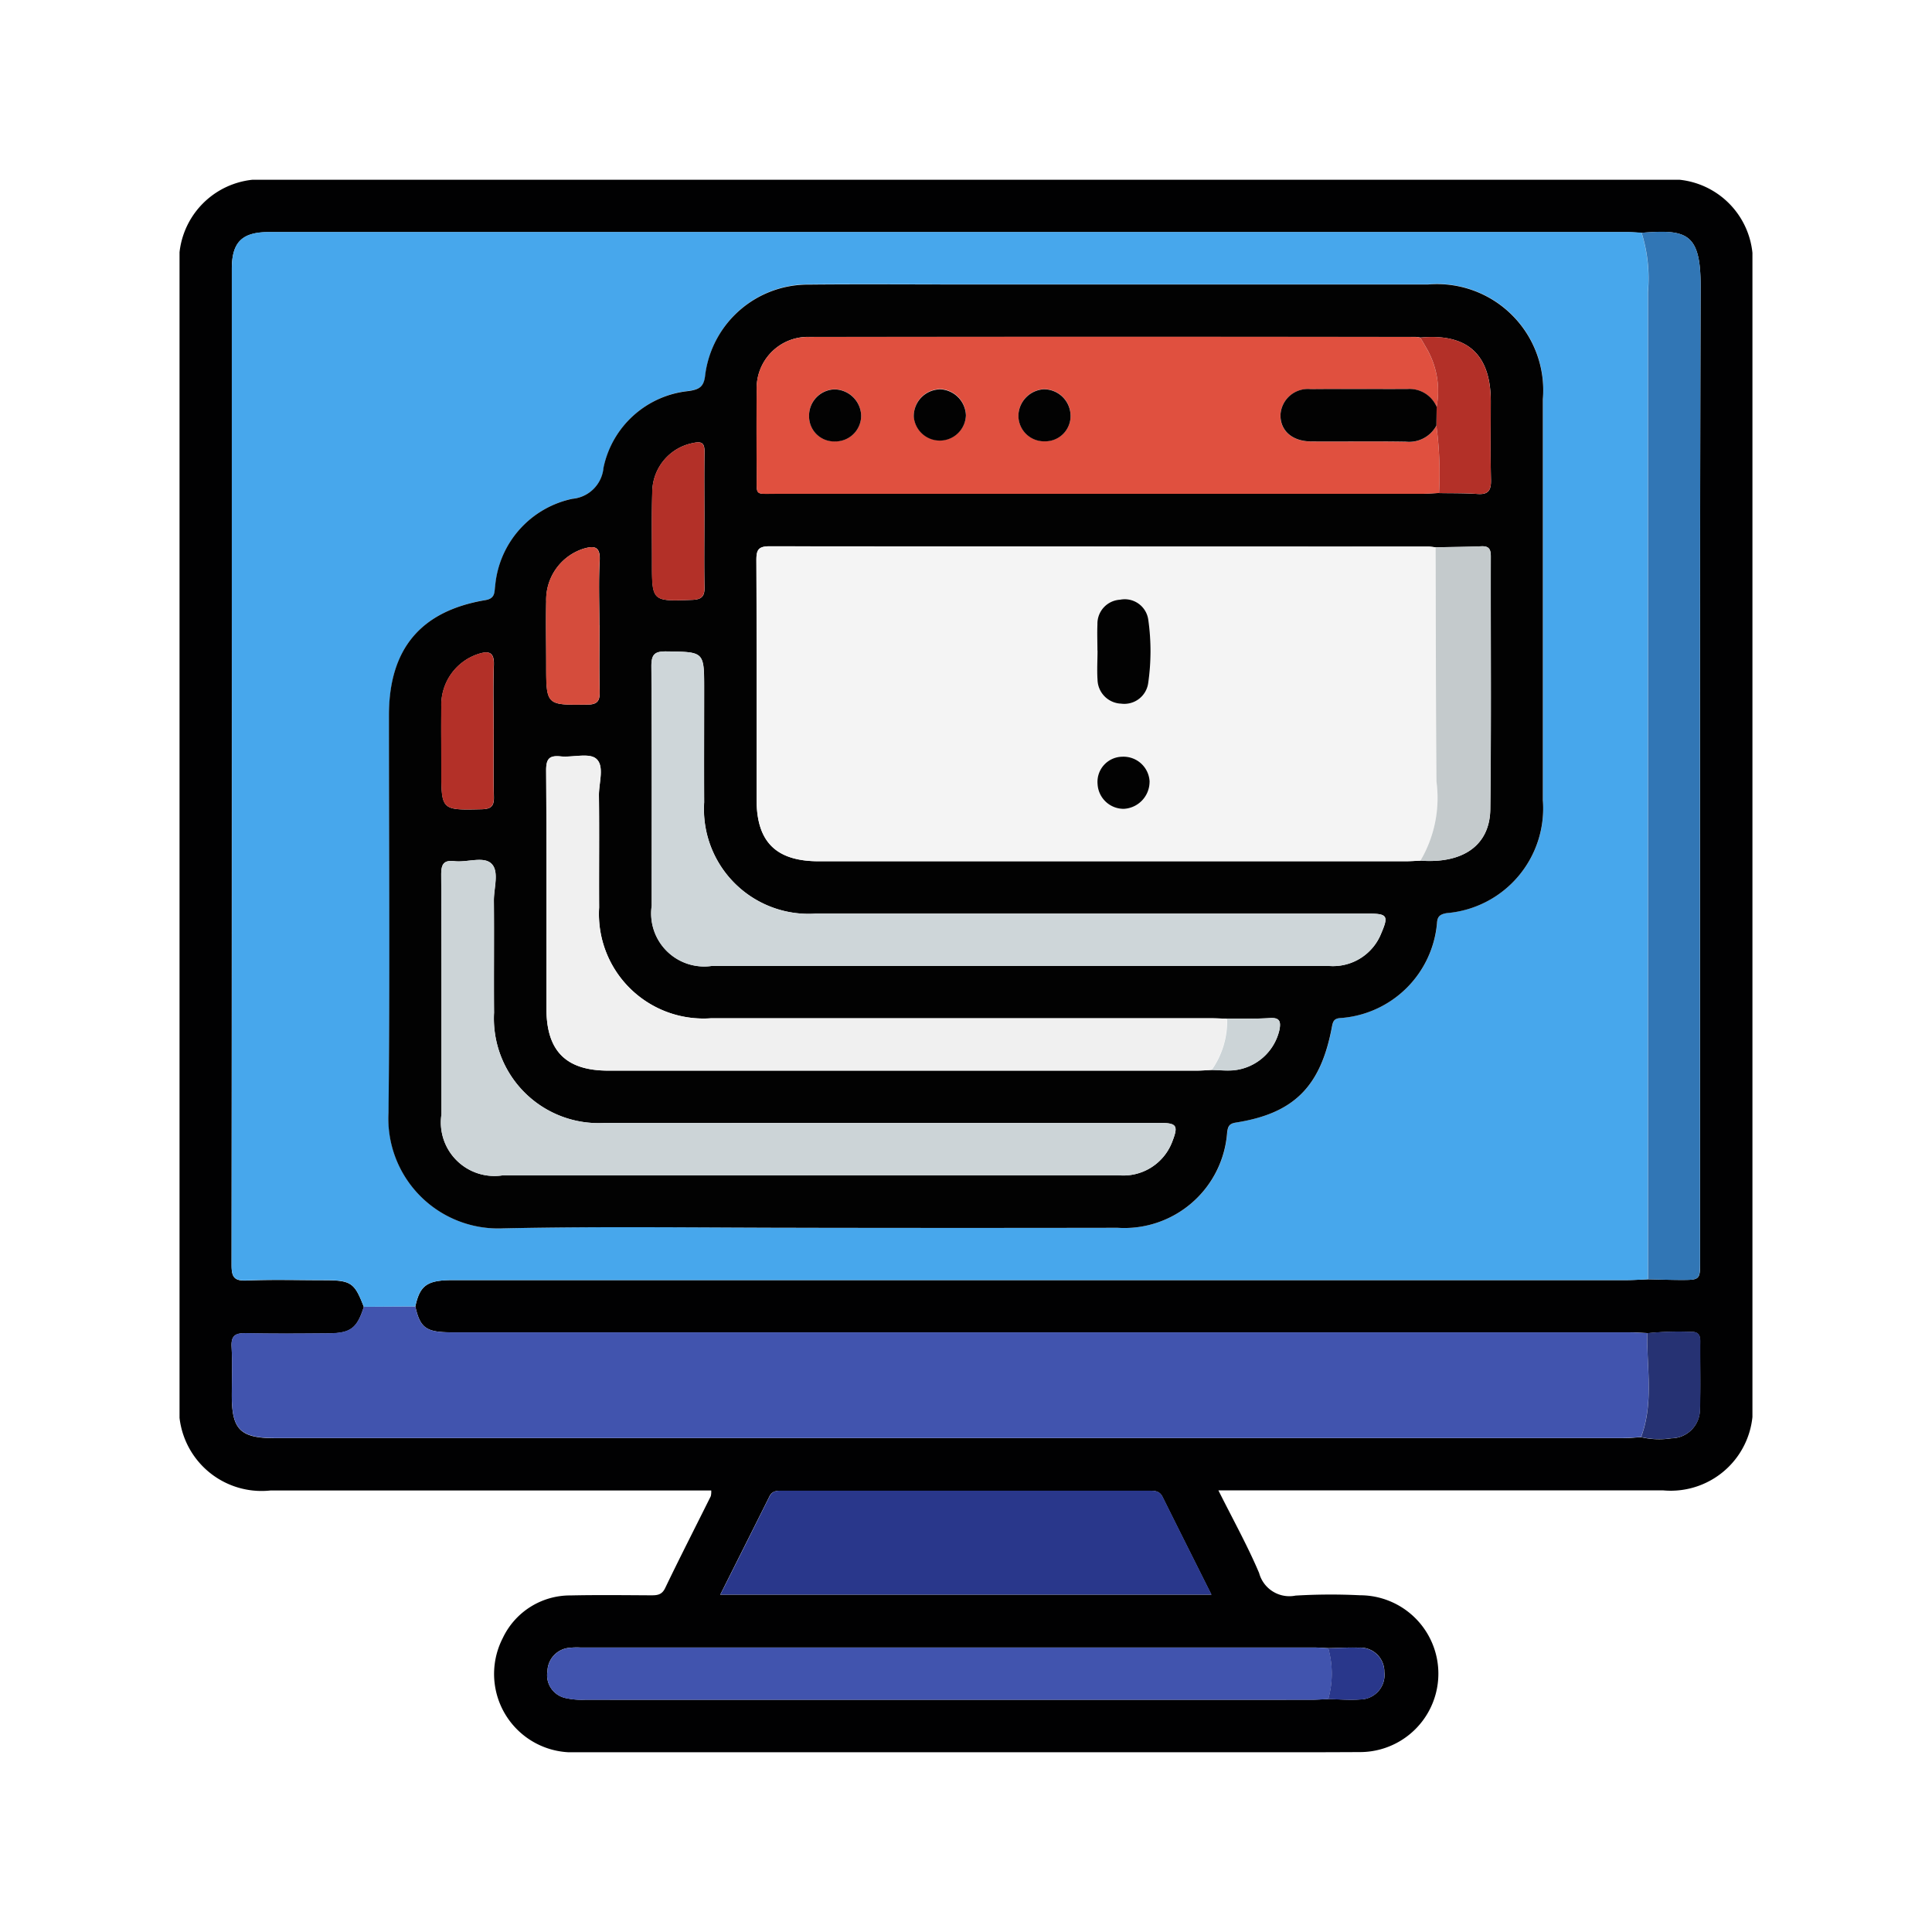 <svg xmlns="http://www.w3.org/2000/svg" xmlns:xlink="http://www.w3.org/1999/xlink" width="81.311" height="81.311" viewBox="0 0 81.311 81.311">
  <defs>
    <clipPath id="clip-path">
      <rect id="Rectángulo_36627" data-name="Rectángulo 36627" width="81.311" height="81.311" fill="#fff" stroke="#707070" stroke-width="1"/>
    </clipPath>
    <clipPath id="clip-path-2">
      <rect id="Rectángulo_36876" data-name="Rectángulo 36876" width="66.198" height="66.181" fill="none"/>
    </clipPath>
  </defs>
  <g id="Grupo_85840" data-name="Grupo 85840" clip-path="url(#clip-path)">
    <g id="Grupo_86498" data-name="Grupo 86498" transform="translate(7.556 7.564)">
      <g id="Grupo_86489" data-name="Grupo 86489" transform="translate(0 0.001)" clip-path="url(#clip-path-2)">
        <path id="Trazado_130062" data-name="Trazado 130062" d="M43.722,55.159c.608,1.218,1.224,2.322,1.714,3.479a1.319,1.319,0,0,0,1.534.95,25,25,0,0,1,2.713-.014,3.3,3.3,0,0,1-.006,6.6c-3.943.02-7.886.007-11.829.007q-10.569,0-21.138,0a3.3,3.3,0,0,1-3.109-4.8,3.135,3.135,0,0,1,2.854-1.8c1.12-.024,2.241-.011,3.361-.005.267,0,.477,0,.623-.307.625-1.3,1.28-2.578,1.92-3.866a.818.818,0,0,0,.018-.239H3.828A3.475,3.475,0,0,1,0,51.311q0-23.749,0-47.5A3.449,3.449,0,0,1,3.785,0H62.416A3.443,3.443,0,0,1,66.2,3.753q0,23.813,0,47.627a3.458,3.458,0,0,1-3.767,3.779q-8.953,0-17.906,0h-.8M48.347,61.8c-.194-.009-.387-.027-.58-.027q-15.447,0-30.893,0a2.821,2.821,0,0,0-.452.011,1.011,1.011,0,0,0-.938.985.982.982,0,0,0,.751,1.128,3.148,3.148,0,0,0,.829.073q15.285.005,30.57,0c.236,0,.473-.018.709-.028.448.008.9.051,1.344.016a1.031,1.031,0,0,0,1.02-1.157,1.013,1.013,0,0,0-1.079-1.023c-.426-.014-.854.013-1.281.021m13.424-13.26c-.258-.011-.515-.032-.773-.032q-7.527,0-15.054,0h-34.5c-1.065,0-1.318-.184-1.519-1.086.192-.895.5-1.111,1.581-1.111l49.4,0c.3,0,.6-.023.9-.034.452.01.9.026,1.354.028.837,0,.837,0,.837-.816,0-13.671-.019-27.342.019-41.013.006-2.271-.626-2.384-2.483-2.242-.214-.01-.429-.028-.644-.028q-28.558,0-57.116,0C2.632,2.2,2.2,2.625,2.2,3.754q0,6.911,0,13.822,0,14.049-.01,28.1c0,.487.094.675.626.653,1.075-.045,2.153-.014,3.23-.013,1.176,0,1.315.092,1.71,1.123-.285.9-.553,1.106-1.482,1.114-1.163.01-2.326.019-3.489-.006-.435-.009-.618.1-.594.57.036.687.009,1.378.009,2.066,0,1.422.365,1.78,1.811,1.78q28.364,0,56.728,0c.257,0,.514-.028.771-.042a3.364,3.364,0,0,0,1.276.047,1.21,1.21,0,0,0,1.2-1.195c.032-.963.005-1.929.013-2.893,0-.267-.1-.4-.375-.388a12.8,12.8,0,0,0-1.859.056m-18.339,11c-.717-1.431-1.392-2.774-2.059-4.119-.119-.24-.317-.254-.541-.254q-7.721,0-15.442,0c-.217,0-.432-.012-.554.231-.678,1.36-1.361,2.719-2.074,4.142Z" transform="translate(0 0)" fill="#010102"/>
        <path id="Trazado_130063" data-name="Trazado 130063" d="M68.077,52.576c-.3.012-.6.034-.9.034q-24.7,0-49.4,0c-1.086,0-1.39.216-1.582,1.111l-2.165.012c-.4-1.031-.534-1.123-1.71-1.123-1.077,0-2.155-.031-3.23.013-.532.022-.626-.166-.625-.653q.021-14.049.01-28.1,0-6.911,0-13.822c0-1.129.428-1.55,1.567-1.55q28.558,0,57.116,0c.215,0,.429.018.644.028a6.4,6.4,0,0,1,.269,2.477q0,20.783,0,41.567M32.7,50.407q6.529,0,13.058,0a4.337,4.337,0,0,0,4.613-4.019c.034-.245.081-.365.366-.41,2.453-.385,3.578-1.516,4.048-4.053.042-.228.107-.331.355-.346A4.39,4.39,0,0,0,59.2,37.589c.018-.277.111-.379.415-.428a4.421,4.421,0,0,0,4.04-4.757q0-8.433,0-16.867A4.468,4.468,0,0,0,58.826,10.7q-9.858,0-19.717,0c-2.112,0-4.224-.016-6.335,0A4.358,4.358,0,0,0,28.405,14.5c-.052.506-.242.613-.681.684a4.079,4.079,0,0,0-3.6,3.228,1.44,1.44,0,0,1-1.31,1.311,4.116,4.116,0,0,0-3.251,3.664c-.04.254.019.528-.41.6-2.731.458-4.06,2.063-4.061,4.845,0,5.579.046,11.159-.019,16.737A4.625,4.625,0,0,0,19.9,50.431c4.265-.092,8.532-.024,12.8-.025" transform="translate(-6.274 -6.3)" fill="#47a7ec"/>
        <path id="Trazado_130064" data-name="Trazado 130064" d="M14.028,183.087l2.165-.012c.2.9.454,1.086,1.519,1.086h34.5q7.527,0,15.054,0c.257,0,.515.021.773.032-.025,1.461.276,2.942-.259,4.373-.257.015-.514.042-.771.042q-28.364,0-56.728,0c-1.445,0-1.81-.359-1.811-1.78,0-.689.027-1.379-.009-2.066-.025-.469.158-.58.594-.57,1.162.025,2.326.016,3.489.006.929-.008,1.2-.219,1.482-1.114" transform="translate(-6.27 -135.652)" fill="#4154ae"/>
        <path id="Trazado_130065" data-name="Trazado 130065" d="M237.811,52.544q0-20.783,0-41.567a6.4,6.4,0,0,0-.269-2.477c1.856-.142,2.489-.029,2.483,2.242C239.983,24.414,240,38.085,240,51.757c0,.817,0,.82-.837.816-.452,0-.9-.018-1.355-.028" transform="translate(-176.008 -6.269)" fill="#3176b5"/>
        <path id="Trazado_130066" data-name="Trazado 130066" d="M108.546,217.36H87.877c.713-1.423,1.4-2.781,2.074-4.142.121-.243.336-.231.554-.231q7.721,0,15.442,0c.224,0,.421.014.541.254.668,1.346,1.343,2.688,2.059,4.119" transform="translate(-65.114 -157.815)" fill="#29378b"/>
        <path id="Trazado_130067" data-name="Trazado 130067" d="M92.622,240.639c-.236.01-.473.028-.709.028q-15.285,0-30.57,0a3.161,3.161,0,0,1-.829-.073.982.982,0,0,1-.751-1.129,1.011,1.011,0,0,1,.938-.985,2.822,2.822,0,0,1,.452-.011q15.447,0,30.893,0c.193,0,.386.018.58.027a3.954,3.954,0,0,1,0,2.142" transform="translate(-44.278 -176.694)" fill="#4154ae"/>
        <path id="Trazado_130068" data-name="Trazado 130068" d="M237.468,191.59c.535-1.431.233-2.912.259-4.373a12.757,12.757,0,0,1,1.859-.055c.277-.013.377.12.375.388-.008.964.019,1.93-.013,2.893a1.21,1.21,0,0,1-1.2,1.195,3.365,3.365,0,0,1-1.276-.047" transform="translate(-175.955 -138.675)" fill="#263273"/>
        <path id="Trazado_130069" data-name="Trazado 130069" d="M186.629,240.657a3.954,3.954,0,0,0,0-2.142c.427-.009.855-.036,1.281-.021a1.013,1.013,0,0,1,1.079,1.023,1.031,1.031,0,0,1-1.02,1.156c-.445.035-.9-.008-1.344-.016" transform="translate(-138.285 -176.712)" fill="#29378b"/>
        <path id="Trazado_130070" data-name="Trazado 130070" d="M51.583,56.688c-4.267,0-8.535-.067-12.8.025a4.624,4.624,0,0,1-4.832-4.859c.064-5.578.018-11.158.019-16.737,0-2.783,1.33-4.387,4.061-4.845.428-.072.37-.346.41-.6a4.116,4.116,0,0,1,3.251-3.664A1.441,1.441,0,0,0,43,24.7a4.078,4.078,0,0,1,3.6-3.228c.44-.071.63-.178.681-.684a4.359,4.359,0,0,1,4.37-3.794c2.111-.021,4.223-.005,6.335-.005q9.858,0,19.717,0a4.468,4.468,0,0,1,4.831,4.832q0,8.434,0,16.867a4.421,4.421,0,0,1-4.04,4.757c-.3.049-.4.151-.415.428a4.39,4.39,0,0,1-4.061,3.989c-.249.015-.313.117-.356.346-.47,2.537-1.595,3.668-4.048,4.053-.285.045-.332.165-.366.409a4.337,4.337,0,0,1-4.613,4.019q-6.529.011-13.058,0M68.6,50.046c.3.007.6.037.9.015a2.2,2.2,0,0,0,1.947-1.708c.064-.34.017-.516-.4-.49-.6.038-1.2.021-1.805.028-.237-.007-.473-.019-.71-.019q-10.5,0-21.005,0a4.4,4.4,0,0,1-4.71-4.662c-.01-1.572.01-3.144-.008-4.716-.006-.531.243-1.235-.114-1.543-.3-.26-.989-.049-1.5-.1-.488-.049-.611.115-.608.6.023,3.338.01,6.676.013,10.015,0,1.786.823,2.61,2.6,2.61q12.377,0,24.754,0c.215,0,.429-.018.644-.028m9.569-24.28c.538.01,1.078,0,1.613.037.472.037.581-.162.571-.6-.025-1.1-.008-2.2-.008-3.295,0-1.981-.986-2.873-2.965-2.687a1.278,1.278,0,0,0-.191-.028q-12.761,0-25.522,0a2.158,2.158,0,0,0-2.215,2.273c-.013,1.163-.009,2.325,0,3.488.005.943-.117.841.809.841q13.569,0,27.138,0c.257,0,.515-.022.772-.034m-.144,2.286c-.106-.011-.213-.03-.32-.03q-13.859,0-27.718-.013c-.481,0-.553.168-.551.592.016,3.359.008,6.718.009,10.076,0,1.776.822,2.588,2.616,2.588q12.34,0,24.681,0c.215,0,.429-.016.644-.025,1.791.133,2.919-.645,2.938-2.169.044-3.544.013-7.09.021-10.636,0-.292-.07-.439-.393-.426-.642.027-1.285.03-1.928.043m-26.4,26.431q6.527,0,13.055,0a2.2,2.2,0,0,0,2.25-1.393c.276-.7.208-.811-.529-.811q-11.666,0-23.331,0a4.406,4.406,0,0,1-4.675-4.641c-.012-1.572.006-3.144-.007-4.716,0-.531.233-1.223-.1-1.551s-1.026-.046-1.555-.108c-.47-.054-.564.138-.562.577.018,3.359.008,6.719.011,10.078a2.255,2.255,0,0,0,2.579,2.567q6.431,0,12.861,0m8.8-8.813q6.557,0,13.114,0a2.182,2.182,0,0,0,2.2-1.377c.317-.737.252-.826-.55-.826q-11.629,0-23.257,0a4.406,4.406,0,0,1-4.69-4.683c-.007-1.593,0-3.186,0-4.779,0-1.568,0-1.549-1.573-1.573-.49-.007-.652.1-.648.627.026,3.358.011,6.716.014,10.074a2.233,2.233,0,0,0,2.535,2.535q6.428,0,12.856,0M42.828,31.323c0-.9-.036-1.81.013-2.712.033-.612-.237-.634-.69-.5A2.258,2.258,0,0,0,40.59,30.33c-.019.882,0,1.765,0,2.648,0,1.73,0,1.712,1.723,1.693.454,0,.537-.174.527-.571-.023-.925-.007-1.851-.007-2.777m4.414-4.428c0-.945-.01-1.889.005-2.833.006-.367-.077-.492-.481-.4a2.112,2.112,0,0,0-1.715,1.985c-.032,1.008-.013,2.018-.014,3.026,0,1.664,0,1.652,1.695,1.589.394-.015.524-.148.515-.533-.019-.944-.006-1.889-.006-2.833m-8.868,8.822c0-.9-.024-1.809.009-2.711.021-.565-.229-.607-.667-.463a2.255,2.255,0,0,0-1.543,2.228c-.014.882,0,1.765,0,2.647,0,1.707,0,1.694,1.693,1.656.391-.009.527-.121.518-.517-.023-.947-.007-1.894-.007-2.841" transform="translate(-25.157 -12.581)" fill="#020202"/>
        <path id="Trazado_130071" data-name="Trazado 130071" d="M121.666,72.786c-.215.009-.429.025-.644.025q-12.34,0-24.681,0c-1.793,0-2.615-.812-2.616-2.588,0-3.359.006-6.717-.009-10.076,0-.424.07-.593.551-.592q13.859.023,27.717.013c.107,0,.213.02.32.03.01,3.287.009,6.575.036,9.862a5.2,5.2,0,0,1-.674,3.326M108.071,63.94h0c0,.409-.022.82.005,1.227a1.032,1.032,0,0,0,.992,1.01,1.015,1.015,0,0,0,1.136-.837,9.345,9.345,0,0,0,.007-2.7,1,1,0,0,0-1.188-.837,1.01,1.01,0,0,0-.951,1.038c-.02.365,0,.732,0,1.1m2.194,5.523a1.1,1.1,0,0,0-1.155-1.053,1.058,1.058,0,0,0-1.035,1.152,1.1,1.1,0,0,0,1.1,1.041,1.143,1.143,0,0,0,1.088-1.14" transform="translate(-69.44 -44.128)" fill="#f4f4f4"/>
        <path id="Trazado_130072" data-name="Trazado 130072" d="M122.465,32.091c-.257.012-.515.034-.772.034q-13.569,0-27.138,0c-.927,0-.8.1-.809-.841-.007-1.163-.012-2.325,0-3.488a2.159,2.159,0,0,1,2.215-2.273q12.761-.02,25.523,0a1.28,1.28,0,0,1,.191.028c.074.126.154.249.221.379a3.579,3.579,0,0,1,.467,2.536,1.238,1.238,0,0,0-1.238-.749c-1.352,0-2.7-.008-4.057.005a1.152,1.152,0,0,0-1.278,1.081c-.018.66.491,1.113,1.287,1.119,1.331.009,2.662-.013,3.992.01a1.3,1.3,0,0,0,1.283-.678,15.166,15.166,0,0,1,.112,2.839m-24.32-3.27a1.14,1.14,0,0,0-1.13-1.1,1.106,1.106,0,0,0-1.062,1.148,1.055,1.055,0,0,0,1.083,1.043,1.087,1.087,0,0,0,1.11-1.1m8.812-.016a1.12,1.12,0,0,0-1.136-1.08,1.139,1.139,0,0,0-1.058,1.1,1.081,1.081,0,0,0,1.112,1.09,1.066,1.066,0,0,0,1.083-1.112m-5.532-1.08a1.127,1.127,0,0,0-1.066,1.152,1.1,1.1,0,0,0,2.195-.057,1.135,1.135,0,0,0-1.128-1.1" transform="translate(-69.457 -18.906)" fill="#e0503f"/>
        <path id="Trazado_130073" data-name="Trazado 130073" d="M57.962,123.775q-6.431,0-12.861,0a2.255,2.255,0,0,1-2.579-2.567c0-3.359.007-6.719-.011-10.079,0-.439.092-.632.562-.577.529.061,1.224-.222,1.555.107s.092,1.02.1,1.552c.014,1.572-.005,3.144.007,4.716a4.406,4.406,0,0,0,4.675,4.641q11.665.007,23.331,0c.736,0,.805.106.529.811a2.2,2.2,0,0,1-2.25,1.393q-6.528.005-13.055,0" transform="translate(-31.499 -81.874)" fill="#ccd4d7"/>
        <path id="Trazado_130074" data-name="Trazado 130074" d="M92.059,89.872q-6.428,0-12.856,0a2.233,2.233,0,0,1-2.535-2.535c0-3.358.012-6.717-.014-10.075,0-.525.158-.634.648-.627,1.573.023,1.573,0,1.573,1.573,0,1.593-.005,3.186,0,4.779a4.406,4.406,0,0,0,4.69,4.683q11.629,0,23.257,0c.8,0,.868.089.55.826a2.183,2.183,0,0,1-2.2,1.377q-6.557,0-13.114,0" transform="translate(-56.798 -56.783)" fill="#ced6d9"/>
        <path id="Trazado_130075" data-name="Trazado 130075" d="M87.574,106.786c-.215.01-.43.027-.644.027q-12.377,0-24.754,0c-1.776,0-2.6-.824-2.6-2.61,0-3.338.01-6.676-.013-10.015,0-.486.12-.651.608-.6.511.052,1.2-.16,1.5.1.357.307.108,1.012.114,1.543.018,1.572,0,3.144.008,4.717a4.4,4.4,0,0,0,4.71,4.662q10.5,0,21,0c.237,0,.473.013.71.019a3.568,3.568,0,0,1-.646,2.155" transform="translate(-44.135 -69.321)" fill="#f0f0f0"/>
        <path id="Trazado_130076" data-name="Trazado 130076" d="M201.617,72.783a5.2,5.2,0,0,0,.674-3.326c-.027-3.287-.026-6.574-.036-9.862.643-.013,1.286-.016,1.928-.043.323-.013.393.134.393.426-.008,3.545.022,7.091-.022,10.636-.019,1.524-1.146,2.3-2.938,2.169" transform="translate(-149.391 -44.126)" fill="#c4cacc"/>
        <path id="Trazado_130077" data-name="Trazado 130077" d="M61.788,62.976c0,.926-.016,1.852.007,2.777.01.4-.073.567-.527.571-1.723.019-1.723.037-1.723-1.693,0-.883-.015-1.766,0-2.648a2.258,2.258,0,0,1,1.56-2.216c.453-.137.723-.114.69.5-.048.9-.012,1.808-.012,2.712" transform="translate(-44.117 -44.235)" fill="#d54c3c"/>
        <path id="Trazado_130078" data-name="Trazado 130078" d="M202.379,32.117a15.188,15.188,0,0,0-.112-2.839l.011-.788a3.579,3.579,0,0,0-.467-2.536c-.068-.129-.147-.253-.221-.379,1.979-.187,2.963.705,2.965,2.686,0,1.1-.017,2.2.009,3.295.01.434-.1.634-.571.6-.535-.042-1.075-.027-1.613-.037" transform="translate(-149.371 -18.933)" fill="#b33028"/>
        <path id="Trazado_130079" data-name="Trazado 130079" d="M78.942,45.922c0,.944-.013,1.889.006,2.833.008.385-.121.519-.515.533-1.7.063-1.7.075-1.695-1.589,0-1.009-.018-2.018.014-3.026a2.113,2.113,0,0,1,1.715-1.985c.4-.091.486.034.481.4-.015.944-.005,1.889-.005,2.833" transform="translate(-56.857 -31.608)" fill="#b33028"/>
        <path id="Trazado_130080" data-name="Trazado 130080" d="M44.711,80.033c0,.947-.015,1.895.007,2.841.01.4-.127.508-.518.517-1.694.038-1.693.05-1.693-1.656,0-.882-.011-1.765,0-2.647a2.255,2.255,0,0,1,1.543-2.229c.438-.144.688-.1.667.463-.033.9-.009,1.808-.009,2.711" transform="translate(-31.493 -56.898)" fill="#b33028"/>
        <path id="Trazado_130081" data-name="Trazado 130081" d="M167.7,138.38a3.568,3.568,0,0,0,.646-2.155c.6-.007,1.205.01,1.805-.028.413-.026.461.15.4.49A2.2,2.2,0,0,1,168.6,138.4c-.3.021-.6-.009-.9-.016" transform="translate(-124.256 -100.916)" fill="#ccd4d7"/>
        <path id="Trazado_130082" data-name="Trazado 130082" d="M149.117,70.339c0-.366-.016-.733,0-1.1a1.01,1.01,0,0,1,.951-1.038,1,1,0,0,1,1.188.837,9.335,9.335,0,0,1-.007,2.7,1.015,1.015,0,0,1-1.136.837,1.032,1.032,0,0,1-.992-1.01c-.027-.407,0-.818,0-1.227h0" transform="translate(-110.486 -50.526)" fill="#020202"/>
        <path id="Trazado_130083" data-name="Trazado 130083" d="M151.333,94.792a1.143,1.143,0,0,1-1.088,1.14,1.1,1.1,0,0,1-1.1-1.041,1.058,1.058,0,0,1,1.035-1.152,1.1,1.1,0,0,1,1.155,1.053" transform="translate(-110.508 -69.456)" fill="#020202"/>
        <path id="Trazado_130084" data-name="Trazado 130084" d="M185.444,34.752q-.005.394-.011.787a1.3,1.3,0,0,1-1.283.678c-1.33-.023-2.661,0-3.992-.01-.8-.005-1.3-.459-1.287-1.119a1.152,1.152,0,0,1,1.278-1.081c1.352-.013,2.7,0,4.057-.005a1.239,1.239,0,0,1,1.238.749" transform="translate(-132.536 -25.194)" fill="#020202"/>
        <path id="Trazado_130085" data-name="Trazado 130085" d="M104.476,35.137a1.087,1.087,0,0,1-1.11,1.1,1.055,1.055,0,0,1-1.083-1.043,1.107,1.107,0,0,1,1.063-1.148,1.14,1.14,0,0,1,1.13,1.1" transform="translate(-75.788 -25.223)" fill="#020202"/>
        <path id="Trazado_130086" data-name="Trazado 130086" d="M138.491,35.118a1.066,1.066,0,0,1-1.083,1.112,1.081,1.081,0,0,1-1.112-1.09,1.139,1.139,0,0,1,1.058-1.1,1.12,1.12,0,0,1,1.136,1.079" transform="translate(-100.991 -25.221)" fill="#020202"/>
        <path id="Trazado_130087" data-name="Trazado 130087" d="M120.359,34.039a1.135,1.135,0,0,1,1.128,1.1,1.1,1.1,0,0,1-2.195.057,1.127,1.127,0,0,1,1.066-1.152" transform="translate(-88.391 -25.221)" fill="#020202"/>
      </g>
    </g>
  </g>
</svg>

